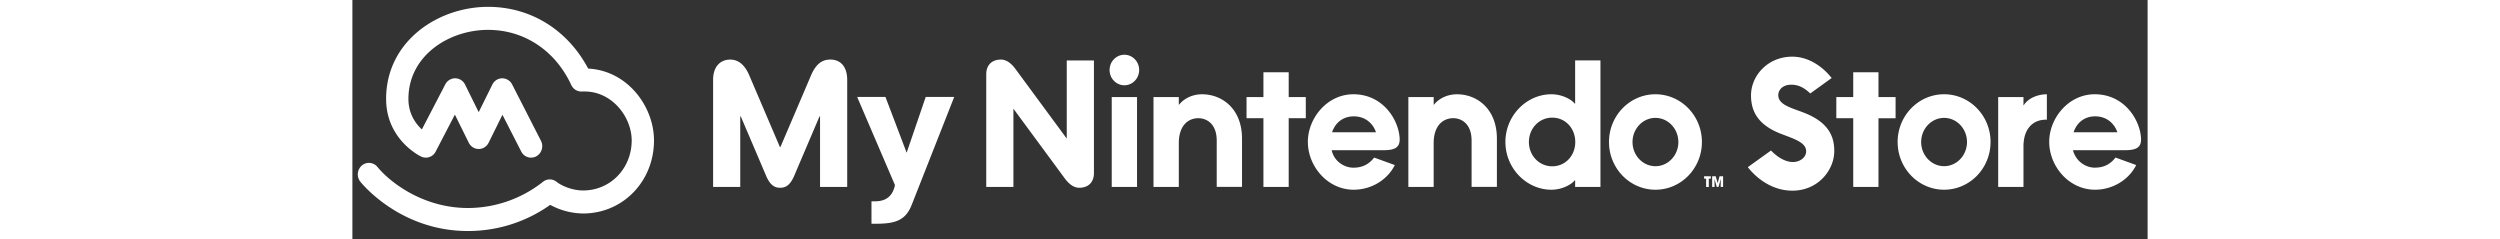 <svg viewBox="0 0 135 18" xmlns="http://www.w3.org/2000/svg" width="188">
    <rect x="0" y="0" width="135" height="18" fill="#333333" stroke="none"/>
    <path
        d="M76.974 9.947c-.19-.58-.727-1.197-1.672-1.197-.67 0-1.337.342-1.632 1.197h3.304zm1.781.54c0 .641-.42.81-1.25.81h-3.862c.187.86.965 1.313 1.632 1.313.658 0 1.155-.24 1.561-.761l1.553.564c-.505 1.03-1.674 1.854-3.098 1.854-1.956 0-3.44-1.76-3.44-3.6 0-1.78 1.45-3.578 3.422-3.578 2.27 0 3.455 1.996 3.483 3.398zm4.316-3.397c-.713 0-1.35.298-1.738.784h-.02V7.3h-1.904v6.758h1.903v-3.29c0-1.314.692-1.88 1.477-1.88.545 0 1.375.357 1.375 1.686v3.48h1.903V10.43c0-2.273-1.52-3.339-2.996-3.339zM70.409 5.435H68.51v1.863h-1.27v1.593h1.27v5.165h1.9V8.891h1.286V7.298H70.41V5.435h-.001zm29.304 5.246c0-1.001-.773-1.816-1.724-1.816-.95 0-1.723.815-1.723 1.816 0 1.002.773 1.817 1.724 1.817.95 0 1.724-.815 1.724-1.817h-.001zm1.771-.002c0 1.978-1.564 3.588-3.494 3.588-1.931 0-3.494-1.61-3.494-3.588 0-1.98 1.563-3.59 3.494-3.59 1.93 0 3.494 1.612 3.494 3.59zm1.184 3.093l-.147-.518h-.267v.805h.183l-.006-.603.169.603h.132l.168-.603-.006.603h.183v-.805h-.268l-.141.518zM91.96 10.677c0-1.022-.736-1.83-1.732-1.83-.995 0-1.755.822-1.755 1.83s.76 1.829 1.755 1.829c.996 0 1.732-.808 1.732-1.829zm-.01-6.133h1.904v9.515H91.95v-.5h-.032c-.15.231-.854.708-1.753.708-1.877 0-3.458-1.617-3.458-3.59 0-1.973 1.58-3.588 3.458-3.588.9 0 1.602.474 1.753.705h.032v-3.25zM35.933 4.48c-.484 0-1.023.197-1.45 1.202-.292.69-2.296 5.375-2.296 5.375h-.038l-2.298-5.378c-.427-1.002-.994-1.198-1.45-1.198-.661 0-1.276.451-1.276 1.53v8.046h2.042V8.753h.04l1.903 4.464c.33.773.697.902 1.057.902.361 0 .729-.129 1.058-.902l1.903-4.464h.04v5.303h2.042V6.018c0-1.079-.56-1.54-1.277-1.54zm65.714 8.955h.153v.625h.2v-.625h.153v-.18h-.506v.18zm-59.967-1.95L40.086 7.29h-2.128l2.844 6.63c-.182.876-.727 1.218-1.488 1.218h-.279v1.687h.362c1.454 0 2.207-.269 2.66-1.412.112-.28 3.2-8.123 3.2-8.123h-2.143l-1.434 4.194zM17.73 5.156C16.182 2.24 13.406.515 10.203.515c-3.769 0-7.667 2.59-7.667 6.922 0 3.042 2.526 4.287 2.635 4.338a.825.825 0 0 0 1.091-.376l1.445-2.78 1.044 2.113c.144.29.431.472.747.472s.604-.182.747-.472l1.039-2.1 1.413 2.762a.826.826 0 0 0 1.132.362.88.88 0 0 0 .35-1.17l-2.166-4.237a.846.846 0 0 0-.749-.461.835.835 0 0 0-.74.472L9.498 8.435 8.473 6.36a.835.835 0 0 0-.739-.472.837.837 0 0 0-.748.456l-1.762 3.39C4.757 9.3 4.213 8.557 4.213 7.437c0-3.249 3.045-5.191 5.99-5.191 2.715 0 5.054 1.55 6.256 4.145.148.32.47.513.813.49.08-.005.11-.003.125-.003.028.002.049.002.066.002 2.086 0 3.54 1.94 3.54 3.68 0 2.11-1.605 3.763-3.652 3.763-.81 0-1.602-.338-1.998-.651a.815.815 0 0 0-1.028.005 9.116 9.116 0 0 1-5.639 1.965c-3.375 0-5.863-1.94-6.8-3.085a.82.82 0 0 0-1.182-.104.886.886 0 0 0-.1 1.219c.31.379 3.168 3.7 8.082 3.7 2.867 0 4.98-1.106 6.19-1.967a5.305 5.305 0 0 0 2.474.649c2.988 0 5.33-2.414 5.33-5.494 0-2.537-1.978-5.25-4.95-5.403zm39.372 8.902h1.903V7.297h-1.903v6.762zm6.802-6.969c-.713 0-1.35.298-1.738.784h-.02V7.3h-1.903v6.758h1.903v-3.29c0-1.314.69-1.88 1.476-1.88.545 0 1.375.357 1.375 1.686v3.48H66.9V10.43c0-2.273-1.521-3.339-2.997-3.339zm-5.85-2.972c-.615 0-1.112.514-1.112 1.147 0 .634.497 1.148 1.111 1.148s1.112-.514 1.112-1.148c0-.633-.498-1.147-1.112-1.147zm-4.332 6.308l-3.86-5.239c-.398-.54-.778-.706-1.086-.706-.727 0-1.11.453-1.11 1.101v8.474h2.043V8.173l3.86 5.24c.398.54.777.707 1.085.707.729 0 1.11-.453 1.11-1.102V4.545H53.72v5.882zm71.964-2.516h-.021v-.612h-1.902v6.758h1.902V11.01c0-1.28.667-2.01 1.694-2.01h.065V7.09c-.666 0-1.39.277-1.738.82zm-4.267 2.771c0-1.001-.773-1.815-1.724-1.815-.95 0-1.723.814-1.723 1.816 0 1 .773 1.815 1.724 1.815.95 0 1.723-.814 1.723-1.816zm1.77-.002c0 1.978-1.562 3.588-3.493 3.588-1.93 0-3.494-1.61-3.494-3.588 0-1.98 1.564-3.59 3.494-3.59 1.93 0 3.494 1.612 3.494 3.59zm-8.428-5.244h-1.898v1.863h-1.272v1.594h1.272v5.164h1.898V8.892h1.287V7.298h-1.287V5.435zm17.965 4.512c-.192-.579-.729-1.197-1.674-1.197-.669 0-1.324.342-1.62 1.197h3.294zm.53 1.35h-3.87c.235.871.987 1.311 1.639 1.311.66 0 1.156-.236 1.561-.76l1.556.565c-.506 1.028-1.675 1.854-3.1 1.854-1.955 0-3.441-1.76-3.441-3.6 0-1.78 1.452-3.578 3.422-3.578 2.272 0 3.457 1.995 3.485 3.398 0 .641-.42.81-1.252.81zm-21.82.08c0 1.374-1.178 2.962-3.155 2.962-1.562 0-2.744-.99-3.345-1.768l1.744-1.252c.474.495 1.071.866 1.651.866.51 0 .992-.331.992-.808 0-.674-.92-.933-1.922-1.324-1.7-.663-2.225-1.681-2.225-2.882 0-1.445 1.224-2.908 3.108-2.908 1.223 0 2.283.75 2.957 1.605l-1.609 1.162c-.506-.485-.943-.659-1.425-.659-.696 0-.98.433-.98.783 0 .732.972.95 1.927 1.322 1.93.748 2.284 1.858 2.284 2.9h-.001z"
        fill="white" fill-rule="nonzero" mask="url(#b)"></path>
</svg>
